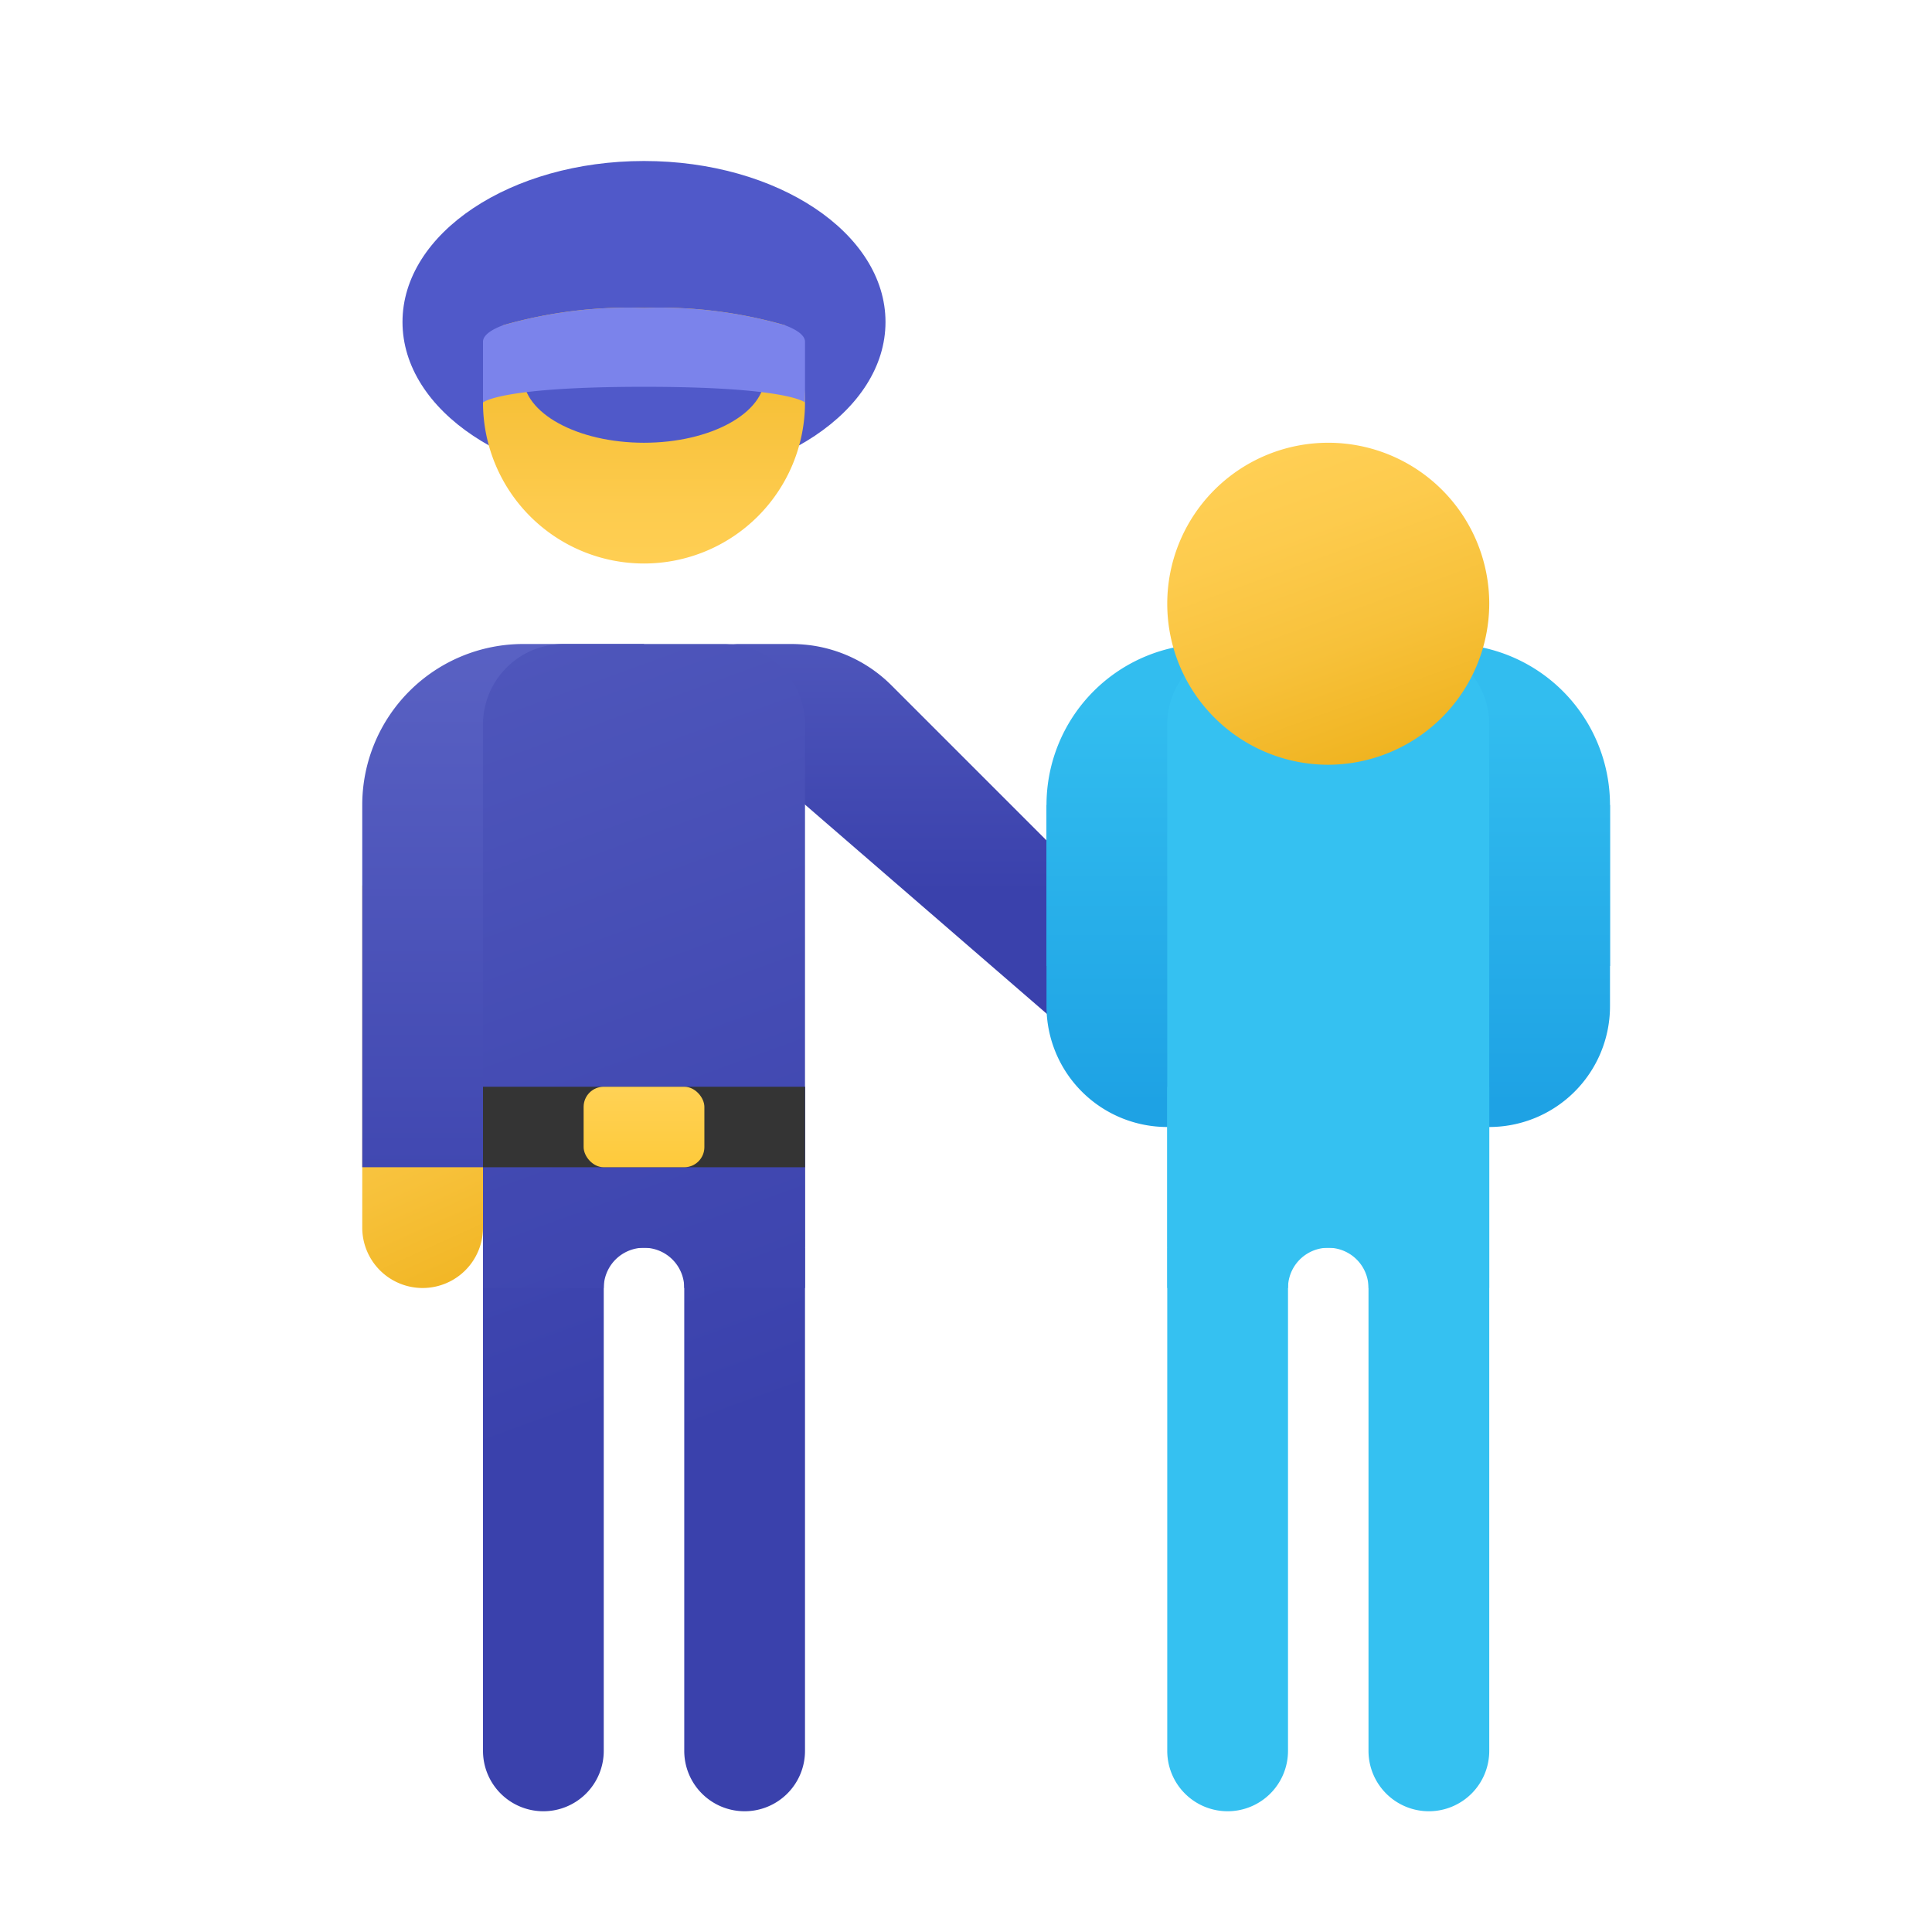 <svg xmlns="http://www.w3.org/2000/svg" xmlns:xlink="http://www.w3.org/1999/xlink" data-name="Слой 1" viewBox="0 0 48 48"><defs><linearGradient id="a5UcAUf28SlE5J5_z2N44f" x1="2.733" x2="12.967" y1="7.8" y2="35.919" xlink:href="#a5UcAUf28SlE5J5_z2N44b"/><linearGradient id="a5UcAUf28SlE5J5_z2N44a" x1="16" x2="16" y1="14.239" y2="7.683" data-name="Безымянный градиент 110" gradientUnits="userSpaceOnUse"><stop offset="0" stop-color="#ffcf54"/><stop offset=".261" stop-color="#fdcb4d"/><stop offset=".639" stop-color="#f7c13a"/><stop offset="1" stop-color="#f0b421"/></linearGradient><linearGradient id="a5UcAUf28SlE5J5_z2N44b" x1="12.5" x2="12.5" y1="16.13" y2="32.685" data-name="Безымянный градиент 162" gradientUnits="userSpaceOnUse"><stop offset="0" stop-color="#5961c3"/><stop offset="1" stop-color="#3a41ac"/></linearGradient><linearGradient id="a5UcAUf28SlE5J5_z2N44d" x1="7.599" x2="17.834" y1="7.434" y2="35.552" xlink:href="#a5UcAUf28SlE5J5_z2N44b"/><linearGradient id="a5UcAUf28SlE5J5_z2N44e" x1="22.714" x2="22.714" y1="12.511" y2="22.171" xlink:href="#a5UcAUf28SlE5J5_z2N44b"/><linearGradient id="a5UcAUf28SlE5J5_z2N44c" x1="9.23" x2="12.904" y1="-611.589" y2="-619.753" gradientTransform="matrix(1 0 0 -1 0 -588)" xlink:href="#a5UcAUf28SlE5J5_z2N44a"/><linearGradient id="a5UcAUf28SlE5J5_z2N44g" x1="9.174" x2="20.21" y1="5.569" y2="35.89" xlink:href="#a5UcAUf28SlE5J5_z2N44b"/><linearGradient id="a5UcAUf28SlE5J5_z2N44h" x1="4.977" x2="18.823" y1="-.786" y2="37.257" xlink:href="#a5UcAUf28SlE5J5_z2N44b"/><linearGradient id="a5UcAUf28SlE5J5_z2N44i" x1="33" x2="33" y1="17.582" y2="27.418" data-name="Безымянный градиент 134" gradientUnits="userSpaceOnUse"><stop offset="0" stop-color="#32bdef"/><stop offset="1" stop-color="#1ea2e4"/></linearGradient><linearGradient id="a5UcAUf28SlE5J5_z2N44j" x1="31.651" x2="34.348" y1="-599.284" y2="-606.715" gradientTransform="matrix(1 0 0 -1 0 -588)" xlink:href="#a5UcAUf28SlE5J5_z2N44a"/><linearGradient id="a5UcAUf28SlE5J5_z2N44k" x1="16" x2="16" y1="25.53" y2="30.184" data-name="Безымянный градиент 129" gradientUnits="userSpaceOnUse"><stop offset="0" stop-color="#ffd869"/><stop offset="1" stop-color="#fec52b"/></linearGradient></defs><ellipse cx="16" cy="8" fill="#5059c9" rx="6" ry="4"/><path fill="url(#a5UcAUf28SlE5J5_z2N44a)" d="M20,10a4,4,0,0,1-8,0,3.895,3.895,0,0,1,.5-1.92A11.282,11.282,0,0,1,16,7.65a11.282,11.282,0,0,1,3.5.43A3.895,3.895,0,0,1,20,10Z"/><path fill="url(#a5UcAUf28SlE5J5_z2N44c)" d="M12,22H9v8.5a1.5,1.5,0,0,0,3,0Z"/><path fill="url(#a5UcAUf28SlE5J5_z2N44b)" d="M16,16H13a4,4,0,0,0-4,4v9h7Z"/><path fill="url(#a5UcAUf28SlE5J5_z2N44d)" d="M17,31h3a0,0,0,0,1,0,0V43.5A1.5,1.5,0,0,1,18.5,45h0A1.5,1.5,0,0,1,17,43.5V31A0,0,0,0,1,17,31Z"/><path fill="url(#a5UcAUf28SlE5J5_z2N44e)" d="M26.439,25.561l-4.479-3.875L19.721,19.749l-.14-.121c-.041-.033-.011.002-.019 0a.167.167,0,0,0,.012.041.208.208,0,0,0,.059.076l.022.016c.003.006.044.009-.048.014l-.369.027L18.5,19.856a1.931,1.931,0,1,1-.281-3.851q.068-.005.136-.005L18.5,16h1.107a3.826,3.826,0,0,1,.596.041A3.501,3.501,0,0,1,21.943,16.838c.076.063.174.158.222.206l.131.131L24.384,19.263l4.177,4.177a1.498,1.498,0,0,1-2.035,2.196Z"/><path fill="url(#a5UcAUf28SlE5J5_z2N44f)" d="M12,31h3a0,0,0,0,1,0,0V43.5A1.5,1.5,0,0,1,13.5,45h0A1.5,1.5,0,0,1,12,43.5V31A0,0,0,0,1,12,31Z"/><path fill="url(#a5UcAUf28SlE5J5_z2N44g)" d="M14,16h4a2,2,0,0,1,2,2V31a0,0,0,0,1,0,0H12a0,0,0,0,1,0,0V18A2,2,0,0,1,14,16Z"/><path fill="url(#a5UcAUf28SlE5J5_z2N44h)" d="M12,27v5h3a1,1,0,0,1,2,0h3V27Z"/><ellipse cx="16" cy="9.353" fill="#5059c9" rx="3" ry="1.647"/><path fill="#7b83eb" d="M20,8.49V10s-.4-.39-4-.39S12,10,12,10V8.49c0-.15.18-.29.5-.41A11.282,11.282,0,0,1,16,7.65a11.282,11.282,0,0,1,3.5.43C19.82,8.2,20,8.34,20,8.49Z"/><path fill="#35c1f1" d="M34,31h3a0,0,0,0,1,0,0V43.5A1.5,1.5,0,0,1,35.5,45h0A1.5,1.5,0,0,1,34,43.5V31A0,0,0,0,1,34,31Z"/><path fill="#35c1f1" d="M29,31h3a0,0,0,0,1,0,0V43.5A1.5,1.5,0,0,1,30.5,45h0A1.5,1.5,0,0,1,29,43.5V31A0,0,0,0,1,29,31Z"/><path fill="url(#a5UcAUf28SlE5J5_z2N44i)" d="M26,20H40a0,0,0,0,1,0,0v5a3,3,0,0,1-3,3H29a3,3,0,0,1-3-3V20A0,0,0,0,1,26,20Z"/><path fill="url(#a5UcAUf28SlE5J5_z2N44i)" d="M30,16h6a4,4,0,0,1,4,4v4a0,0,0,0,1,0,0H26a0,0,0,0,1,0,0V20A4,4,0,0,1,30,16Z"/><path fill="#35c1f1" d="M31,16h4a2,2,0,0,1,2,2V31a0,0,0,0,1,0,0H29a0,0,0,0,1,0,0V18A2,2,0,0,1,31,16Z"/><path fill="url(#a5UcAUf28SlE5J5_z2N44j)" d="M33,19a4,4,0,1,1,4-4,4.012,4.012,0,0,1-4,4"/><path fill="#35c1f1" d="M29,27v5h3a1,1,0,0,1,2,0h3V27Z"/><rect width="8" height="2" x="12" y="27" fill="#343434"/><rect width="3" height="2" x="14.5" y="27" fill="url(#a5UcAUf28SlE5J5_z2N44k)" rx=".5"/></svg>